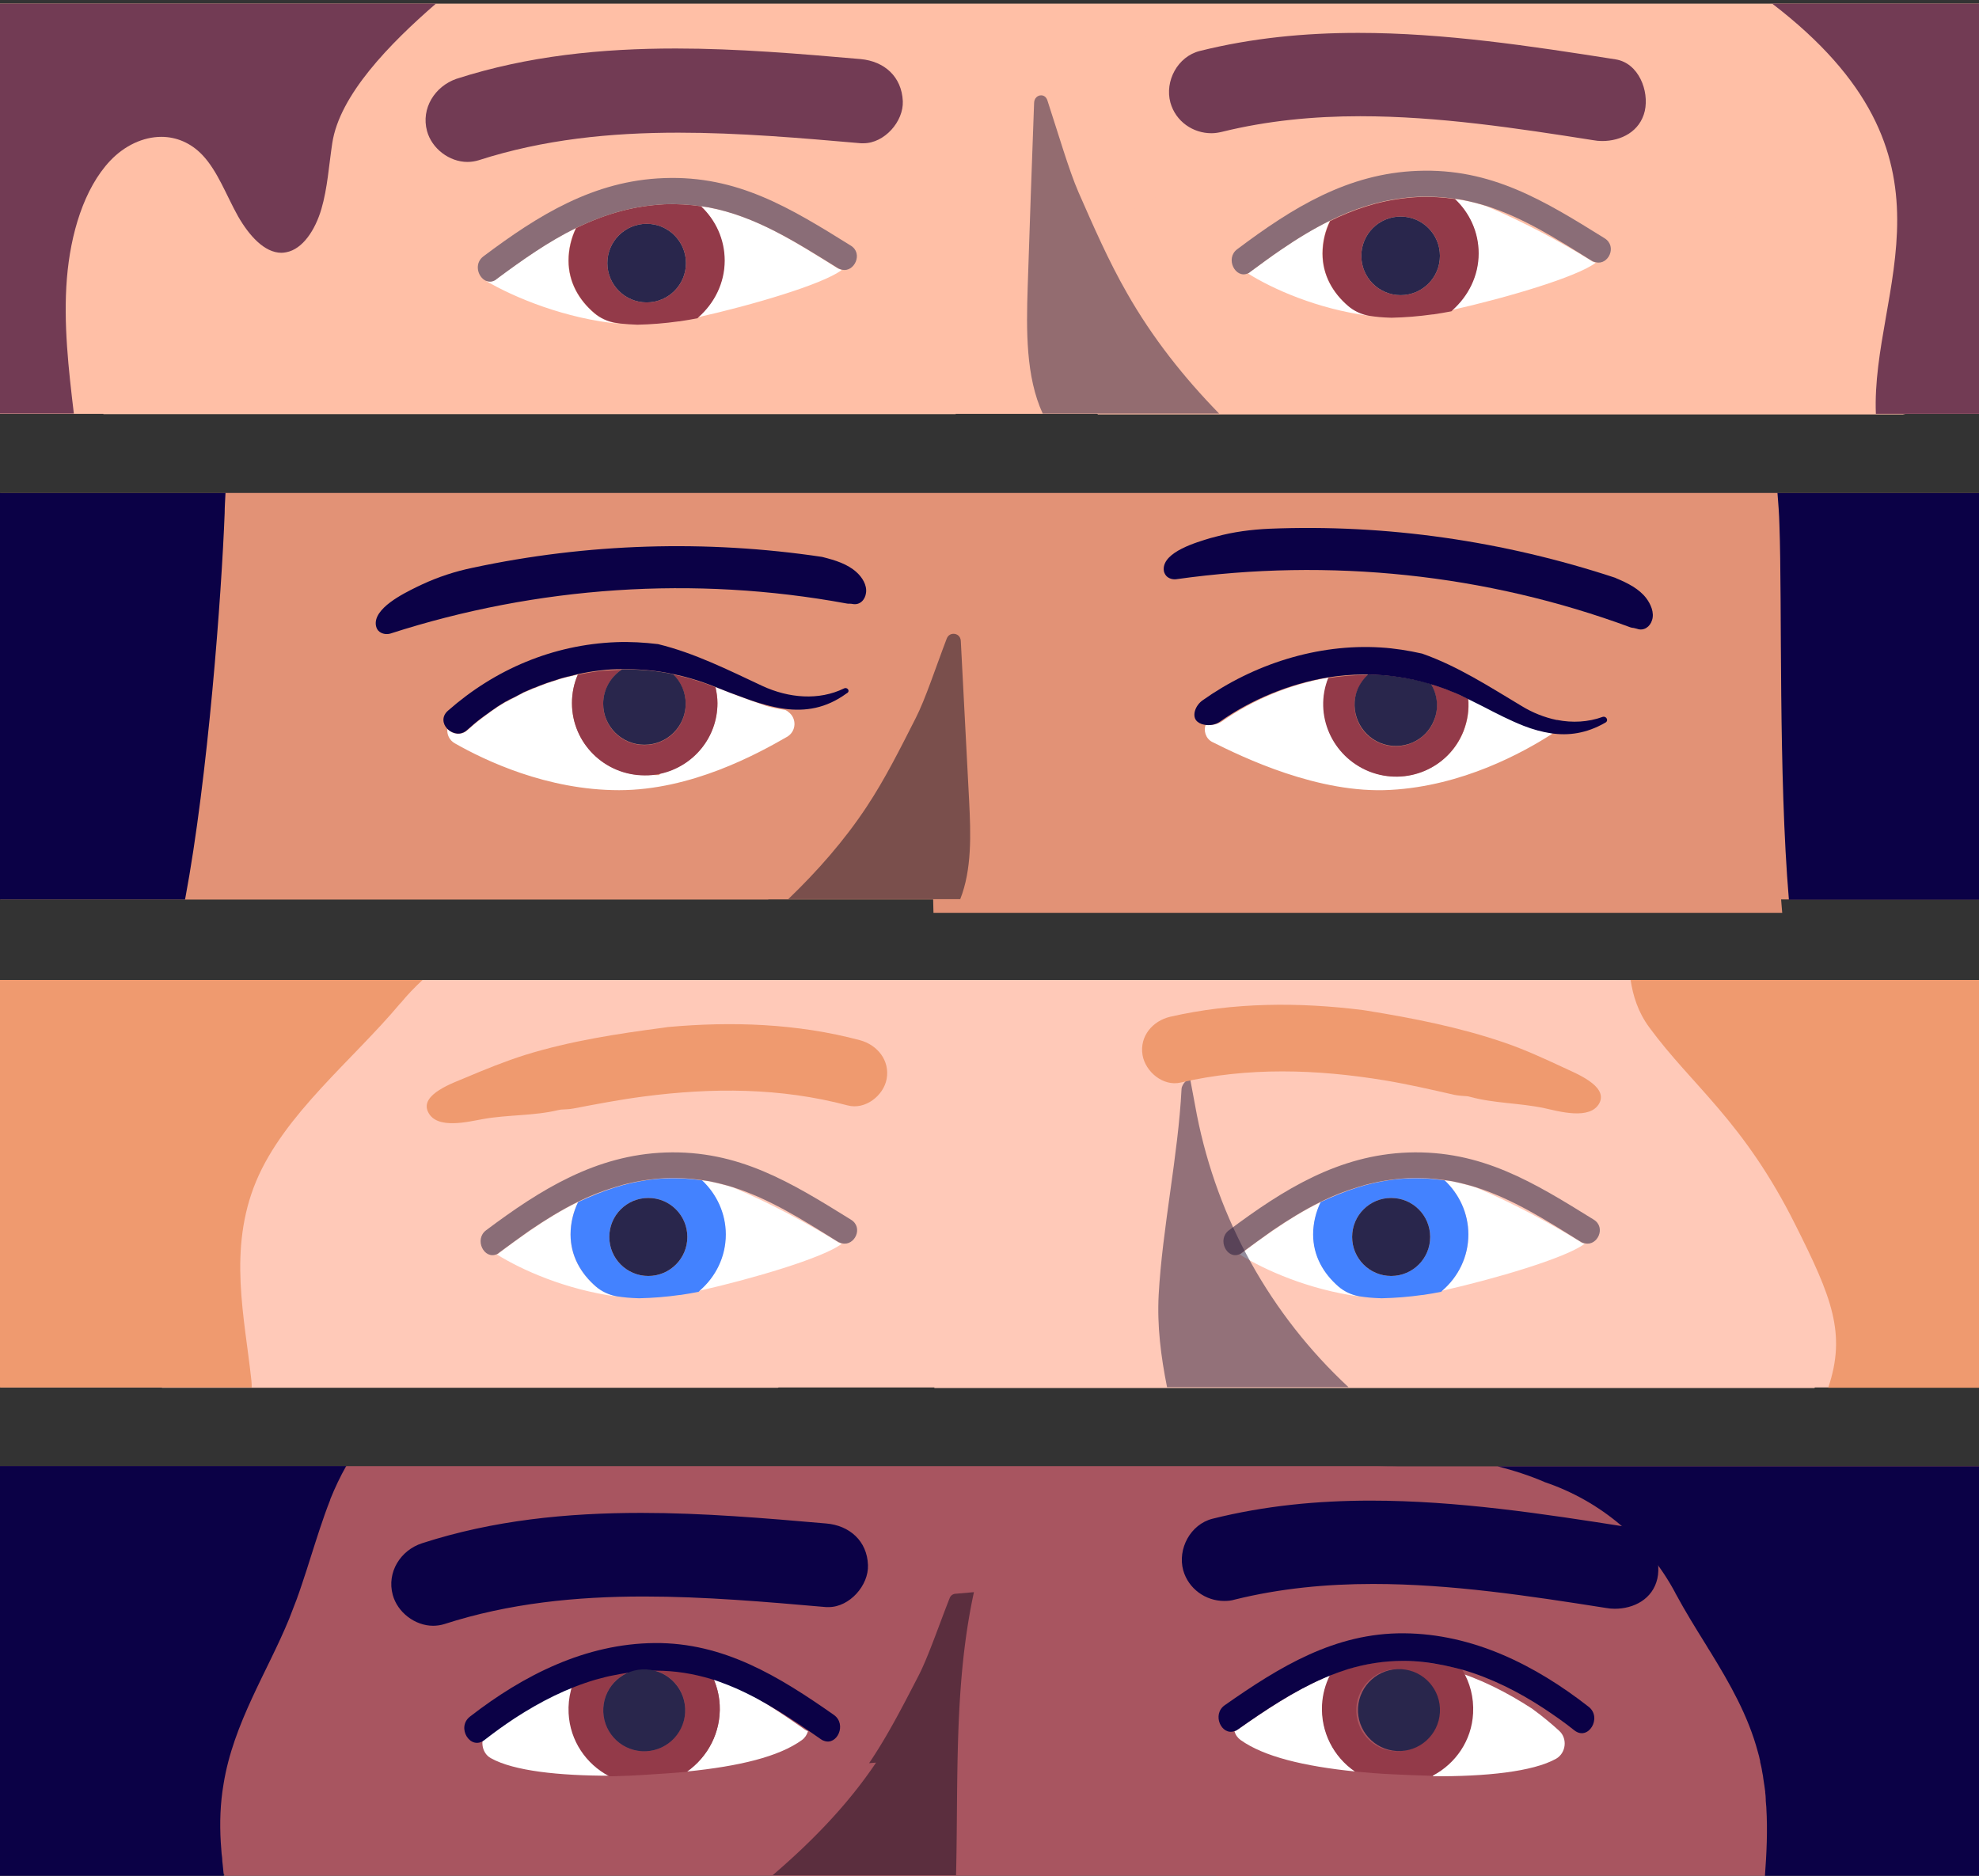 <svg id="Layer_1" xmlns="http://www.w3.org/2000/svg" viewBox="0 0 710 673">
    <rect x="0" y="0" width="710" height="673" fill="#333333" stroke="none"/>
    <style>
        .st0{fill:#e29276}.st1{fill:#fff}.st2{fill:#933a49}.st3{fill:#29264c}.st4{fill:#0b0146}.st5{fill:#7a4f4c}.st6{fill:#ffbfa6}.st7{fill:#918cac}.st8{fill:#8a8aa5}.st9{fill:#723b54}.st10{fill:#8a6d77}.st11{opacity:.5;fill:#281b3a}.st12{fill:#ffc9b8}.st13{fill:#ef9a6f}.st14{fill:#4382ff}.st15{fill:#a85560}.st16{fill:#612f54}.st17{fill:#5b2e3e}
    </style>
    <title>
        3_1-odds
    </title>
    <path class="st0" d="M.1 176.9H710v145.8H.1z"/>
    <path class="st0" d="M637.7 176.9H80.9c-.2 2.4-.3 4.8-.4 7.2-1.1 28.8-5.8 94.4-14.2 138.6h209.3c10.5-10.1 20.1-21 28.1-33.1 6.7-10.1 12.1-21 17.6-31.8 3.5-6.9 7.4-18.9 11.2-28.7.4-1.1 1.4-1.6 2.4-1.6a1125202688080340200 1125202688080340200 0 0 1 2.5 95.3h304.5c-3.9-44.6-2.4-106.8-3.4-134.4-.2-4-.5-7.8-.8-11.5zm-340.1 72c-7.5 5.4-14.9 6.5-22.4 5.5.4.2.8.5 1.1.7 3.1 2.3 2.9 7.1-.5 9-10.7 6.1-34.4 19.1-60.2 19.1-25.9 0-48.2-10.7-58.9-16.8-2-1.1-2.8-3.2-2.7-5.2-1.6-1.7-2-4.4.3-6.4 16.9-14.8 37.6-23.7 60.3-24.6 5.1-.2 10.1.1 15.1.7 13.1 3.2 25 9.2 37.4 15 9.5 4.4 20.3 5.3 29.3.9 1.2-.4 2.3 1.3 1.2 2.1zm6.4-36.2c-.3 2.5-2.2 4.5-4.8 4-.6-.1-1.2-.1-1.8-.1-55.1-10.3-112.2-6.3-165.5 11.1-1.9-.4-3.4-1.3-3.7-3.1-1.3-6.3 10.2-11.8 14.4-13.9.7-.4 1.4-.7 2.1-1 5.8-2.7 12-4.6 18.2-6 41.2-8.8 83.8-10.1 125.5-3.8 4.3 1 8.9 2.4 12.1 5.3 2.1 1.9 3.9 4.6 3.5 7.5zm265.2 46.6c-6.8 3.9-13.2 4.7-19.4 3.8-.1.1-.3.2-.4.3-10.3 6.7-32 18.6-57.8 20-25.8 1.4-53-11.7-64-17.2-2.4-1.2-3.2-4.3-2.3-6.2-1.2-.3-2.3-.8-2.9-1.6-1.4-1.9-.2-5.3 2.3-7.1 18.3-13 41.3-20.5 63.9-19 5.1.3 10 1.1 14.9 2.2 12.7 4.5 23.9 11.7 35.7 18.8 3.9 2.4 8.2 4.1 12.5 5 0-.1.1-.1.1-.2v.2c5.5 1.1 11.1.9 16.4-1.1 1.3-.4 2.2 1.4 1 2.1zm17.8-46.6c-.3 2.5-2.2 4.5-4.8 4-.6-.1-1.2-.1-1.8-.1-55.1-10.3-112.2-6.3-165.5 11.1-1.9-.4-3.4-1.3-3.7-3.1-1.3-6.3 10.2-11.8 14.4-13.9.7-.4 1.4-.7 2.1-1 5.8-2.7 12-4.6 18.2-6 41.2-8.8 83.8-10.1 125.5-3.8 4.3 1 8.9 2.4 12.1 5.3 2.1 1.9 3.9 4.6 3.5 7.5zM258.1 249.6z"/>
    <path class="st0" d="M229.9 278.2l.6-.6c-1 .2-2.1.4-3.1.5.8.1 1.6.1 2.5.1z"/>
    <path class="st1" d="M264.6 249.6c-1.5-.6-3-1.2-4.6-1.8-1.1-.4-2.2-.9-3.3-1.3.4 1.8.7 3.8.7 5.7 0 12.4-8.7 22.7-20.4 25.3l-.6.6c-.8 0-1.7 0-2.5-.1-.8.1-1.7.1-2.6.1-14.4 0-26.1-11.6-26.1-25.9 0-3.6.8-7.1 2.1-10.2-.3.1-.6.1-.8.2-.7.2-1.3.3-2 .5-.3.1-.6.1-.9.2-.6.2-1.3.3-1.9.5-.3.1-.7.2-1 .3l-1.8.6c-.3.1-.7.2-1 .3l-1.8.6c-.2.1-.3.1-.5.2-1.2.4-2.4.9-3.6 1.4-.4.2-.8.3-1.3.5s-1 .4-1.4.6c-.5.2-.9.4-1.4.6-.4.2-.9.4-1.3.7-.5.2-1 .5-1.5.8l-1.2.6c-.6.3-1.2.7-1.9 1-.3.2-.5.3-.8.4-.9.5-1.7 1-2.6 1.6-.2.1-.5.3-.7.5-.6.4-1.3.8-1.9 1.3-.3.2-.6.4-.8.6-.6.4-1.2.8-1.8 1.3-.3.2-.5.4-.8.6-.6.5-1.3 1-1.9 1.5-.2.2-.4.3-.6.5l-2.4 2.1c-2.3 2-5.2 1.4-6.9-.2l-.3-.3c-.2 2 .7 4.1 2.7 5.2 10.7 6.1 33 16.8 58.9 16.8s49.6-13 60.2-19.1c3.4-1.9 3.7-6.7.5-9-.3-.3-.7-.5-1.1-.7-2.2-.3-4.5-.8-6.7-1.4-3.5-1.2-6.9-2.4-10.4-3.7z"/>
    <path class="st2" d="M231.3 278.2c.9 0 1.7 0 2.6-.1 1.1-.1 2.1-.3 3.1-.5 11.7-2.6 20.4-12.9 20.4-25.3 0-2-.3-3.9-.7-5.7-2.8-1.1-5.6-2.1-8.4-2.9-2.2-.7-4.5-1.2-6.8-1.7 2.8 2.7 4.5 6.4 4.5 10.6 0 8.1-6.6 14.7-14.8 14.7-8.2 0-14.8-6.6-14.8-14.7 0-5.1 2.6-9.6 6.6-12.3-2.4.1-4.8.2-7.2.4-2.8.3-5.7.8-8.5 1.4-1.4 3.1-2.1 6.6-2.1 10.2 0 14.3 11.7 25.9 26.1 25.9z"/>
    <path class="st3" d="M216.4 252.5c0 8.1 6.6 14.7 14.8 14.7 8.2 0 14.8-6.6 14.8-14.7 0-4.2-1.7-7.9-4.5-10.6-6.1-1.3-12.3-1.8-18.4-1.7-4.1 2.7-6.7 7.2-6.7 12.3z"/>
    <path class="st4" d="M638.4 188.4c1 27.5-.4 89.8 3.4 134.4H710V176.9h-72.3c.3 3.7.6 7.5.7 11.5zM80.9 176.9H0v145.8h66.4c8.3-44.2 13.1-109.8 14.2-138.6 0-2.4.2-4.8.3-7.2z"/>
    <path class="st5" d="M347.7 287.5l-3-57.6c-.1-1.6-1.3-2.5-2.6-2.5-1 0-1.9.5-2.4 1.6-3.8 9.9-7.7 21.9-11.2 28.7-5.5 10.8-10.9 21.7-17.6 31.8-8 12.1-17.6 23-28.1 33.1h61.7c4.2-10.6 3.8-23.3 3.2-35.1z"/>
    <path class="st4" d="M302.8 247c-9 4.4-19.8 3.5-29.3-.9-12.4-5.8-24.3-11.8-37.4-15-5-.6-10-.9-15.1-.7-22.6.9-43.4 9.7-60.3 24.6-2.3 2-1.9 4.7-.3 6.4l.3.3c1.8 1.6 4.6 2.3 6.9.2l2.4-2.1c.2-.2.4-.3.6-.5.6-.5 1.2-1 1.9-1.5.3-.2.5-.4.8-.6.6-.4 1.2-.9 1.8-1.3.3-.2.6-.4.8-.6.6-.4 1.3-.9 1.9-1.3.2-.2.5-.3.7-.5.9-.5 1.7-1.1 2.6-1.6.3-.2.5-.3.8-.4.6-.4 1.2-.7 1.9-1l1.2-.6c.5-.3 1-.5 1.5-.8.4-.2.9-.4 1.3-.7.5-.2.9-.4 1.4-.6.5-.2 1-.4 1.4-.6.4-.2.8-.4 1.3-.5 1.2-.5 2.4-1 3.6-1.4.2-.1.3-.1.5-.2l1.8-.6c.3-.1.7-.2 1-.3l1.8-.6c.3-.1.7-.2 1-.3.6-.2 1.3-.3 1.9-.5.3-.1.6-.1.9-.2.7-.2 1.3-.3 2-.5.3-.1.6-.1.8-.2 2.8-.6 5.6-1.1 8.5-1.4 2.4-.3 4.8-.4 7.2-.4 6.1-.1 12.3.4 18.4 1.7 2.3.5 4.5 1 6.8 1.7 2.8.8 5.6 1.8 8.4 2.9 1.1.4 2.2.9 3.3 1.3 1.5.6 3 1.2 4.5 1.7 3.5 1.3 6.9 2.6 10.4 3.5 2.2.6 4.5 1.1 6.7 1.4 7.5 1 14.9-.1 22.3-5.5 1.5-.7.4-2.4-.9-1.8zM295.3 199.9c-.1 0-.3-.1-.4-.1-41.6-6.2-84.2-4.9-125.3 3.9-6.3 1.3-12.4 3.3-18.2 6-.7.3-1.4.7-2.1 1-4.2 2.1-15.7 7.6-14.4 13.9.2.9.6 1.6 1.3 2.1 1.1.8 2.6 1 3.9.6 52.7-17 109.1-20.8 163.5-10.8.4.1.7.1 1.1.1.4 0 .8 0 1.2.1 2.6.5 4.5-1.5 4.8-4 .4-2.8-1.4-5.6-3.4-7.4-3.3-3-7.7-4.3-12-5.4z"/>
    <path class="st1" d="M532.8 253.6c-2-1-4-2.1-6-3 .3 3.9-.2 7.9-1.7 11.7-5.3 13.3-20.5 19.8-33.8 14.4-13.3-5.3-19.9-20.3-14.6-33.6-13.6 2.3-27.2 7.9-38.4 15.8-1.6 1.1-3.8 1.4-5.7 1.1-.9 1.9-.1 5 2.3 6.2 11 5.5 38.2 18.7 64 17.2 25.8-1.4 47.5-13.4 57.8-20 .1-.1.3-.2.4-.3-3.4-.5-6.7-1.4-9.9-2.7-4.9-1.8-9.7-4.3-14.4-6.8zM551.8 258.1c0 .1-.1.1-.1.2h.2c-.1-.1-.1-.1-.1-.2z"/>
    <path class="st2" d="M491.2 276.8c13.4 5.3 28.5-1.1 33.8-14.4 1.5-3.9 2.1-7.8 1.7-11.7-1.7-.8-3.5-1.6-5.3-2.4-2.6-1.1-5.3-2-8-2.8 2.3 3.8 2.8 8.6 1.1 13-3 7.5-11.6 11.2-19.2 8.2s-11.3-11.6-8.3-19.1c.9-2.1 2.2-4 3.8-5.4h-1.3c-4.3 0-8.6.4-13 1.1-5.2 13.1 1.3 28.1 14.7 33.5z"/>
    <path class="st3" d="M495.3 266.6c7.6 3 16.2-.6 19.2-8.2 1.8-4.4 1.2-9.2-1.1-13-7.4-2.2-15-3.3-22.6-3.4-1.6 1.5-2.9 3.3-3.8 5.4-3 7.6.8 16.2 8.3 19.2z"/>
    <path class="st4" d="M575 257.2c-5.2 1.9-10.9 2.2-16.4 1.1h-.2c-4.3-.9-8.6-2.6-12.5-5-11.7-7-22.9-14.3-35.7-18.8-4.9-1.1-9.9-1.9-14.9-2.2-22.6-1.4-45.6 6-63.9 19-2.5 1.8-3.7 5.2-2.3 7.1.6.8 1.7 1.4 2.9 1.6 1.8.4 4 .1 5.7-1.1 11.2-7.9 24.8-13.5 38.4-15.8 4.4-.7 8.7-1.1 13-1.1h1.3c7.6.1 15.2 1.2 22.6 3.4 2.7.8 5.4 1.7 8 2.8 1.8.7 3.5 1.5 5.3 2.4l6 3c4.8 2.5 9.5 4.9 14.3 6.8 3.3 1.3 6.6 2.2 9.9 2.7 6.2.9 12.6.1 19.4-3.8 1.4-.7.4-2.5-.9-2.1zM579.9 207.5c-.1-.1-.3-.1-.4-.2-40-13.2-82.1-19.3-124.1-17.6-6.4.3-12.8 1.1-19 2.8-.8.2-1.5.4-2.3.6-4.5 1.4-16.8 4.8-16.6 11.2 0 .9.4 1.7.9 2.3.9 1 2.4 1.4 3.7 1.2 54.8-7.7 111-1.9 162.9 17.3.4.1.7.2 1.1.2l1.2.3c2.4.9 4.7-.7 5.4-3.1.9-2.7-.5-5.8-2.1-7.9-2.5-3.3-6.6-5.4-10.7-7.1z"/>
    <g>
        <path class="st6" d="M0 1.3h710v147.2H0z"/>
        <path class="st6" d="M37.1 148.6h305.8c-4.9-9-4.8-20.5-4.3-31 .6-15 1.3-30 1.9-45.1 0-1.2 1-1.9 2-1.9.7 0 1.5.4 1.8 1.3 3 7.7 6.2 17 9 22.4 4.4 8.4 8.7 16.8 14 24.7 7.4 11 16.6 20.8 26.6 29.7h289.7c-1.1-.2-1.7-.3-1.7-.3 1.8-16 3.7-32.2 2.4-48.2C683 84.1 678.1 68 668.8 58c-5.2-5.5-11.9-8.6-18.4-8.6-5.3 0-10.5 2-14.7 6.5-5.4 5.8-8.6 14.5-12.8 22-3.8 6.9-9.4 13.1-15.6 13.1-.6 0-1.1-.1-1.7-.2-5.9-1.1-10.4-8-12.6-15.5-2.2-7.5-2.7-15.7-3.9-23.6C586.5 34.4 568.5 16 552 1.6H74.3C2.5 56.3 39 103.5 37.1 148.6zm476.8-54.4c-.3-.1-.5-.1-.8-.2.3.1.6.2.8.2l-.2.2c-6.9 5.1-32.1 12.5-51.3 16.8-.1.1-.3.2-.4.4-2.2.4-4.3.8-6.5 1.1-.1 0-.2 0-.2.1-5 .7-9.9 1.1-14.8 1.2-3.4-.2-5.4-.3-8-.7-18.6-2.5-34.5-9.6-43.4-15.2.3-.1.6-.3.9-.6 3.7-2.7 7.3-5.4 11-7.9-3.7 2.5-7.3 5.2-11 7.9l-.9.6c-4.5 2-8.3-5.3-3.8-8.7C405 74.6 424.8 62.2 450 61.3c26.4-1 45.3 10.7 67 24.2 4.7 2.9 1.4 9.7-3.1 8.7zM383.3 18.3c18.8-4.7 37.8-6.5 56.9-6.5 30.8 0 61.8 4.7 92.3 9.5 8.3 1.3 12.2 11.3 10.5 18.5-1.7 7.4-8.5 10.8-15.3 10.8-1.1 0-2.2-.1-3.2-.3-27.3-4.3-55.6-8.6-83.6-8.6-16.7 0-33.4 1.5-49.6 5.6-1.3.3-2.5.5-3.8.5-6.7 0-12.9-4.2-14.7-11-2.1-7.7 2.6-16.6 10.5-18.5zM273.8 96.8c-.2 0-.4-.1-.7-.2.2.1.5.2.7.2l-.2.2c-6.9 5.1-32.1 12.5-51.3 16.8-.1.1-.3.2-.4.4-2.2.4-4.3.8-6.5 1.1h-.2c-5 .7-9.9 1.1-14.8 1.2-2.5-.1-4.3-.2-6-.4-19.7-1.8-38.2-9.5-48.1-15.4-.4-.2-.8-.4-1.2-.7h-.1c-2.1-1.8-2.7-5.8.2-8 19.7-14.7 39.6-27.1 64.8-28.1 26.4-1 45.3 10.7 67 24.2 4.5 2.8 1.2 9.6-3.2 8.7zM131 28.5c25.6-8.3 52.1-10.9 78.8-10.9 22.2 0 44.4 1.8 66.3 3.8 8.4.7 14.7 6.3 15.1 15.1.3 7.3-6.6 15.1-14.1 15.1h-.9c-21.8-1.9-43.7-3.8-65.5-3.8-24.3 0-48.4 2.4-71.7 9.9-1.3.4-2.6.6-4 .6-6.5 0-12.8-4.8-14.6-11.1-2.1-8.3 2.9-16.2 10.6-18.7z"/>
        <path class="st6" d="M474.6 74c13.4 5.6 27.7 13.4 37.5 19.5-12.5-7.8-24.3-15.3-37.5-19.5z"/>
        <path class="st8" d="M342.9 148.6h51-51z"/>
        <path class="st9" d="M167.7 58.1c1.3 0 2.7-.2 4-.6 23.3-7.5 47.3-9.9 71.7-9.9 21.7 0 43.7 1.9 65.5 3.8h.9c7.5 0 14.4-7.8 14.1-15.1-.4-8.8-6.6-14.3-15.1-15.1-21.9-1.9-44.2-3.8-66.3-3.8-26.6 0-53.1 2.6-78.8 10.9C156 31 151 38.9 153.2 47c1.7 6.3 8 11.1 14.5 11.1z"/>
        <path class="st1" d="M144.9 99.9zM213.1 112.3c-5.5-4.7-9.2-11.1-9.2-18.8 0-4.2 1-8.2 2.7-11.7-9.9 4.9-19.2 11.4-28.5 18.3l-.9.6c-1 .4-1.9.4-2.8.1 10 5.9 28.5 13.6 48.1 15.4-.6-.1-1.3-.2-2-.3-2.7-.6-5.3-1.8-7.4-3.6zM254.1 74.4c-.9-.2-1.8-.3-2.7-.4 5.3 4.9 8.5 11.9 8.5 19.5 0 8.1-3.7 15.3-9.4 20.3 19.2-4.3 44.4-11.7 51.3-16.8l.2-.2c-.2 0-.4-.1-.7-.2-.3-.1-.6-.2-.9-.4-15.2-9.5-29.4-18.7-46.3-21.8zM215.1 115.3h0z"/>
        <path class="st2" d="M260 93.5c0-7.7-3.3-14.6-8.5-19.5-4.2-.6-8.6-.9-13.2-.7-5.4.3-10.5 1.1-15.4 2.4-5.7 1.5-11 3.6-16.2 6.1-1.7 3.5-2.7 7.5-2.7 11.7 0 7.7 3.7 14.1 9.2 18.8 2.1 1.8 4.7 3 7.5 3.5.7.1 1.3.2 2 .3 1.8.2 3.6.3 6 .4 4.9-.1 9.8-.5 14.8-1.2h.2c2.2-.3 4.3-.7 6.5-1.1.1-.1.3-.2.4-.4 5.7-5 9.4-12.3 9.4-20.3zm-28 15c-7.8 0-14.1-6.3-14.1-14.1s6.3-14.1 14.1-14.1 14.1 6.3 14.1 14.1-6.3 14.1-14.1 14.1z"/>
        <ellipse class="st3" cx="232" cy="94.4" rx="14.1" ry="14.1"/>
        <path class="st10" d="M305.2 88.1c-21.7-13.5-40.6-25.2-67-24.2-25.2.9-45.1 13.3-64.8 28.1-2.9 2.2-2.3 6.1-.2 8l.1.1c.4.3.8.6 1.2.7.8.3 1.8.4 2.8-.1.3-.1.6-.3.9-.6 9.3-6.9 18.5-13.4 28.5-18.3 5.2-2.5 10.6-4.6 16.2-6.1 4.9-1.3 10-2.1 15.4-2.4 4.6-.2 9 .1 13.2.7.9.1 1.8.3 2.7.4 16.9 3.2 31.1 12.3 46.4 21.8.3.2.6.3.9.4.2.1.4.1.7.2 4.3.9 7.6-5.9 3-8.7z"/>
        <path class="st1" d="M483.6 109.7c-5.5-4.7-9.2-11.1-9.2-18.8 0-4.2 1-8.2 2.7-11.7-6 2.9-11.8 6.5-17.5 10.4-3.7 2.5-7.3 5.2-11 7.9l-.9.6c8.9 5.6 24.8 12.7 43.4 15.2-2.8-.6-5.4-1.8-7.5-3.6zM570.8 93.5c-9.8-6.1-24.1-13.9-37.5-19.5-2.8-.9-5.7-1.7-8.7-2.2-.9-.2-1.8-.3-2.7-.4 5.3 4.9 8.5 11.9 8.5 19.5 0 8.1-3.7 15.3-9.4 20.3 19.2-4.3 44.4-11.7 51.3-16.8l.2-.2c-.3-.1-.5-.1-.8-.2-.3-.1-.5-.2-.8-.4 0 0 0-.1-.1-.1zM455.3 112.7c.1 0 .2 0 .2-.1-.1.1-.1.1-.2.1z"/>
        <path class="st2" d="M530.5 90.9c0-7.7-3.3-14.6-8.5-19.5-4.2-.6-8.6-.9-13.2-.7-5.4.3-10.5 1.1-15.4 2.4-1 .3-2.1.6-3.1.9-4.5 1.4-8.9 3.2-13.1 5.3-1.7 3.5-2.7 7.5-2.7 11.7 0 7.7 3.7 14.1 9.2 18.8 2.1 1.8 4.7 3 7.5 3.5 2.6.4 4.6.6 8 .7 4.9-.1 9.8-.5 14.8-1.2h.2c2.2-.3 4.3-.7 6.5-1.1.1-.1.3-.2.4-.4 5.7-5.1 9.4-12.3 9.4-20.4zm-28 15c-7.8 0-14.1-6.3-14.1-14.1s6.3-14.1 14.1-14.1 14.1 6.3 14.1 14.1-6.3 14.1-14.1 14.1z"/>
        <ellipse class="st3" cx="502.5" cy="91.8" rx="14.1" ry="14.1"/>
        <path class="st10" d="M575.7 85.5c-21.7-13.5-40.6-25.2-67-24.2-25.2.9-45.1 13.3-64.8 28.1-4.5 3.3-.7 10.7 3.8 8.7.3-.1.6-.3.9-.6 3.7-2.7 7.3-5.4 11-7.9 5.7-3.9 11.4-7.4 17.5-10.4 4.2-2.1 8.6-3.9 13.1-5.3 1-.3 2-.6 3.1-.9 4.9-1.3 10-2.1 15.4-2.4 4.6-.2 9 .1 13.2.7.9.1 1.8.3 2.7.4 3 .6 5.8 1.3 8.7 2.2 13.2 4.2 25 11.7 37.5 19.5.1 0 .1.1.2.1.3.2.5.3.8.4.3.1.5.2.8.2 4.4 1.1 7.7-5.7 3.1-8.6z"/>
        <path class="st11" d="M404.3 105.1c-6.6-11.5-12-23.9-17.4-36.2-3.4-7.8-7.4-21.5-11.1-32.8-.4-1.3-1.3-1.9-2.3-1.9-1.2 0-2.5 1-2.5 2.8-.8 22-1.6 44-2.3 66-.5 15.4-.7 32.2 5.4 45.4h63.3c-12.5-12.8-23.9-27.1-33.1-43.3z"/>
        <path class="st9" d="M434.6 47.8c1.3 0 2.5-.2 3.8-.5 16.2-4 32.9-5.6 49.6-5.6 28 0 56.3 4.3 83.6 8.6 1.1.2 2.1.3 3.2.3 6.8 0 13.6-3.4 15.3-10.8 1.6-7.2-2.2-17.2-10.5-18.5-30.5-4.8-61.5-9.5-92.3-9.5-19.1 0-38.1 1.8-56.9 6.5-7.9 2-12.6 10.8-10.5 18.5 1.9 6.8 8.1 11 14.7 11zM119.2 51.4c-1.2 7.9-1.7 16.1-3.9 23.6s-6.7 14.4-12.6 15.5c-.6.1-1.1.2-1.7.2-6.2 0-11.7-6.3-15.6-13.1-4.2-7.5-7.3-16.2-12.8-22-4.2-4.4-9.4-6.5-14.7-6.5-6.5 0-13.2 3.1-18.4 8.6-9.4 10-14.2 26.2-15.5 42.2-1.3 16.1.6 32.6 2.5 48.5H0V1.3h156.4c-16.6 14.4-34.6 32.8-37.2 50.1zM635.8 1.3H710v147.2h-37c-1.8-45 34.6-92.2-37.2-147.2z"/>
    </g>
    <g>
        <path class="st12" d="M.1 351.6H705v146.2H.1z"/>
        <path class="st12" d="M529.6 426.1c13.3 5.6 27.5 13.3 37.3 19.4-12.4-7.7-24.2-15.2-37.3-19.4zM241.6 426.1c13.3 5.6 27.5 13.3 37.3 19.4-12.5-7.7-24.2-15.2-37.3-19.4z"/>
        <path class="st12" d="M0 351.6h97.4c-1.8 2.6-3.4 5.3-4.9 8.1l-.2.4c-10.9 20.2-26.7 39.6-33.2 63.7-6.6 24.6-2.6 49-1.1 71.7.1.8.1 1.6.1 2.4h221c7.6-7.9 14.6-16.4 20.6-25.5 6.6-10 12.1-20.8 17.5-31.5 3.4-6.8 7.4-18.7 11.1-28.5.4-1.1 1.4-1.6 2.3-1.6 1.3 0 2.5.9 2.6 2.4 1 19.1 2 38.1 3 57.2.5 9.1.8 18.8-1 27.6H651c6.5-19.4 14-39.9 7.8-61.3-7.1-24.5-56.5-46.9-72.1-68-4.1-5.5-5.9-11.3-6.7-17h125H0zm280.6 94.6c-.2 0-.5-.1-.7-.2.2.1.5.2.7.2l-.2.2c-6.8 5-31.8 12.4-50.9 16.7-.1.1-.3.2-.4.4-2.1.4-4.3.8-6.4 1.1h-.2c-4.9.7-9.8 1.1-14.7 1.2-3.4-.2-5.4-.3-8-.7-18.5-2.5-34.3-9.6-43.1-15.1.3-.1.6-.3.9-.6 3.6-2.7 7.3-5.4 10.9-7.9-3.7 2.5-7.3 5.1-10.9 7.9l-.9.6c-4.4 2-8.2-5.3-3.8-8.6 19.6-14.6 39.3-26.9 64.3-27.9 26.2-1 45 10.7 66.6 24.1 4.5 2.8 1.2 9.5-3.2 8.6zm10.3-59c-1.2 6-7.7 11.2-14 9.5-24-6.4-48.5-6.4-73.1-3.2-8.5 1.1-16.8 2.8-25.2 4.3-1.5.3-3 .3-4.5.4-.4 0-.7.1-1.1.2-8.8 2.1-18 1.6-26.9 3.2-5.1.9-16.5 3.9-19.7-2.5-3.1-6.4 9.4-10.6 13.3-12.3 7.1-3 14.1-6 21.5-8.2 16.2-5 33.1-7.7 49.8-9.8.4-.1.9-.1 1.3-.2 23.1-2.1 46.6-1.3 69 4.7 6.4 1.6 10.9 7.2 9.6 13.9zm277.7 59c-.3-.1-.5-.1-.8-.2.3.1.6.2.8.2l-.2.2c-6.8 5-31.8 12.4-50.9 16.7-.1.1-.3.2-.4.4-2.1.4-4.3.8-6.4 1.1h-.2c-4.9.7-9.8 1.1-14.7 1.2-3.4-.2-5.4-.3-8-.7-18.5-2.5-34.3-9.6-43.1-15.1.3-.1.6-.3.9-.6 3.6-2.7 7.3-5.4 10.9-7.9-3.7 2.5-7.3 5.1-10.9 7.9l-.9.6c-4.4 2-8.2-5.3-3.8-8.6 19.6-14.6 39.3-26.9 64.3-27.9 26.2-1 45 10.7 66.6 24.1 4.5 2.8 1.3 9.5-3.2 8.6zm20.4-49.7c-2.9 6.5-14.4 3.9-19.6 3.1-8.9-1.3-18.1-.5-27-2.3-.4-.1-.7-.1-1.1-.1-1.5 0-3 0-4.5-.2-8.4-1.3-16.8-2.7-25.3-3.5-24.6-2.4-49.1-1.7-72.9 5.5-6.2 1.9-13-3.1-14.3-9-1.5-6.6 2.9-12.5 9-14.3 22.3-6.7 45.7-8.3 68.9-6.9.4 0 .9.1 1.3.1 16.8 1.6 33.8 3.8 50.1 8.3 7.4 2 14.6 4.7 21.7 7.6 4 1.4 16.7 5.2 13.7 11.7z"/>
        <path class="st13" d="M591.7 368.6c15.5 21.1 33.8 33.6 52.4 70.8 13 25.9 18.4 39 11.8 58.5H710V351.6H585c.9 5.7 2.6 11.4 6.7 17zM91.9 423.8c10.1-24.1 34.7-43.5 51.6-63.7l.4-.4c2.3-2.8 4.9-5.5 7.7-8.1H0v146.2h90.3c0-.8 0-1.6-.1-2.4-2.4-22.7-8.5-47.1 1.7-71.6z"/>
        <path class="st1" d="M213.8 461.6c-5.5-4.7-9.1-11-9.1-18.7 0-4.2 1-8.1 2.7-11.6-6 2.9-11.7 6.4-17.3 10.3-3.7 2.5-7.3 5.1-10.9 7.9l-.9.6c8.8 5.5 24.6 12.6 43.1 15.1-2.9-.6-5.4-1.8-7.6-3.6zM222.3 464.6h.2c0-.1-.1 0-.2 0 .1 0 .1 0 0 0zM300.4 445.5c-9.7-6-23.9-13.8-37.3-19.4-2.8-.9-5.7-1.6-8.6-2.2-.9-.2-1.8-.3-2.7-.4 5.2 4.9 8.5 11.8 8.5 19.4 0 8-3.6 15.2-9.4 20.2 19.1-4.3 44.1-11.7 50.9-16.7l.2-.2c-.2 0-.5-.1-.7-.2-.3-.1-.6-.2-.9-.4.2 0 .1-.1 0-.1z"/>
        <path class="st14" d="M260.4 442.9c0-7.6-3.3-14.5-8.5-19.4-4.2-.6-8.5-.9-13.1-.7-5.3.2-10.4 1.1-15.3 2.4l-3 .9c-4.5 1.4-8.8 3.2-13.1 5.2-1.7 3.5-2.7 7.5-2.7 11.6 0 7.7 3.7 14 9.1 18.7 2.1 1.8 4.7 3 7.5 3.5 2.6.4 4.6.6 8 .7 4.9-.1 9.8-.5 14.7-1.2h.2c2.1-.3 4.3-.7 6.4-1.1.1-.1.3-.2.4-.4 5.8-5 9.4-12.2 9.4-20.2zm-27.8 14.9c-7.7 0-14-6.2-14-14 0-7.7 6.3-14 14-14s14 6.3 14 14-6.2 14-14 14z"/>
        <ellipse class="st3" cx="232.6" cy="443.8" rx="14" ry="14"/>
        <path class="st10" d="M305.3 437.6c-21.6-13.4-40.3-25-66.6-24.1-25 .9-44.8 13.3-64.3 27.9-4.4 3.3-.7 10.6 3.8 8.6.3-.1.6-.3.9-.6 3.6-2.7 7.3-5.3 10.9-7.9 5.6-3.8 11.4-7.4 17.3-10.3 4.2-2.1 8.5-3.8 13.1-5.2l3-.9c4.9-1.3 9.9-2.1 15.3-2.4 4.6-.2 9 .1 13.1.7.9.1 1.8.3 2.7.4 2.9.6 5.8 1.3 8.6 2.2 13.1 4.2 24.8 11.6 37.3 19.4.1 0 .1.1.2.1.3.2.6.3.9.4.2.1.5.2.7.2 4.4 1 7.7-5.7 3.1-8.5z"/>
        <path class="st13" d="M308.5 373.2c-22.5-6-46-6.8-69-4.7-.4.1-.9.1-1.3.2-16.8 2.2-33.7 4.8-49.8 9.8-7.3 2.3-14.4 5.2-21.5 8.2-3.9 1.7-16.5 5.9-13.3 12.3 3.1 6.4 14.5 3.4 19.7 2.5 8.9-1.6 18.1-1.1 26.9-3.2.4-.1.7-.1 1.1-.2 1.5-.1 3-.1 4.5-.4 8.4-1.6 16.7-3.2 25.2-4.3 24.5-3.2 49-3.2 73.1 3.2 6.3 1.7 12.9-3.5 14-9.5 1.2-6.6-3.3-12.2-9.6-13.9z"/>
        <path class="st1" d="M480.3 461.6c-5.4-4.7-9.1-11-9.1-18.7 0-4.2 1-8.1 2.7-11.6-6 2.9-11.7 6.4-17.3 10.3-3.7 2.5-7.3 5.1-10.9 7.9l-.9.6c8.8 5.5 24.6 12.6 43.1 15.1-2.9-.6-5.5-1.8-7.6-3.6zM510.4 464.6h.2c0-.1-.1 0-.2 0zM566.9 445.5c-9.7-6-23.9-13.8-37.3-19.4-2.8-.9-5.7-1.6-8.6-2.2-.9-.2-1.8-.3-2.7-.4 5.2 4.9 8.5 11.8 8.5 19.4 0 8-3.6 15.2-9.4 20.2 19.1-4.3 44.1-11.7 50.9-16.7l.2-.2c-.3-.1-.5-.1-.8-.2-.3-.1-.5-.2-.8-.4.1 0 .1-.1 0-.1z"/>
        <path class="st14" d="M526.8 442.9c0-7.6-3.3-14.5-8.5-19.4-4.2-.6-8.5-.9-13.1-.7-5.3.2-10.4 1.1-15.3 2.4l-3 .9c-4.5 1.4-8.8 3.2-13.1 5.2-1.7 3.5-2.7 7.5-2.7 11.6 0 7.7 3.7 14 9.1 18.7 2.1 1.8 4.7 3 7.5 3.5 2.6.4 4.6.6 8 .7 4.9-.1 9.8-.5 14.7-1.2h.2c2.1-.3 4.3-.7 6.4-1.1.1-.1.3-.2.4-.4 5.8-5 9.4-12.2 9.4-20.2zm-27.7 14.9c-7.7 0-14-6.2-14-14 0-7.7 6.3-14 14-14s14 6.3 14 14-6.3 14-14 14z"/>
        <ellipse class="st3" cx="499.1" cy="443.8" rx="14" ry="14"/>
        <path class="st10" d="M571.8 437.6c-21.6-13.4-40.3-25-66.6-24.1-25 .9-44.8 13.3-64.3 27.9-4.4 3.3-.7 10.6 3.8 8.6.3-.1.6-.3.9-.6 3.6-2.7 7.3-5.3 10.9-7.9 5.6-3.8 11.4-7.4 17.3-10.3 4.2-2.1 8.5-3.8 13.1-5.2l3-.9c4.9-1.3 9.9-2.1 15.3-2.4 4.6-.2 9 .1 13.1.7.9.1 1.8.3 2.7.4 2.9.6 5.8 1.3 8.6 2.2 13.1 4.2 24.8 11.6 37.3 19.4.1 0 .1.1.2.1.3.2.5.3.8.4.3.1.5.2.8.2 4.4 1 7.6-5.7 3.1-8.5z"/>
        <path class="st11" d="M427.1 387.7c-.5-1.4-3.1 1.1-3.2 3-1.2 23.7-6.9 50.1-8.2 73.8-.6 11.3.8 22.2 3 33.2h65.1c-28-26-47-60.2-54.4-97.7l-2.3-12.3z"/>
        <path class="st13" d="M539.8 374.1c-16-5.5-32.8-8.8-49.5-11.5-.4-.1-.9-.1-1.3-.2-23-2.9-46.5-2.8-69.2 2.4-6.3 1.5-11 7-9.9 13.7 1 6 7.4 11.4 13.7 9.9 24.2-5.6 48.7-4.8 73.1-.8 8.4 1.4 16.7 3.3 25 5.2 1.5.3 3 .4 4.5.5.4 0 .7.1 1.1.2 8.7 2.4 17.9 2.2 26.8 4.1 5.1 1.1 16.4 4.4 19.7-1.8 3.3-6.3-9-10.9-12.9-12.8-6.9-3.2-13.8-6.4-21.1-8.9z"/>
    </g>
    <g>
        <path class="st15" d="M373.1 654.5H449V673h-75.9z"/>
        <path class="st15" d="M0 672.3V526.1h710v146.2"/>
        <path class="st15" d="M263.5 602.1c-.8-.3-1.6-.7-2.4-1 .8.3 1.6.6 2.4 1z"/>
        <path class="st15" d="M633.8 648.4v-.1c0-.8-.1-1.6-.2-2.3v-.5c-.1-.8-.2-1.7-.2-2.5v-.3c-.1-.7-.2-1.4-.3-2.2 0-.2 0-.4-.1-.6-.1-.7-.2-1.3-.3-2 0-.3-.1-.5-.1-.8-.1-.5-.2-1.1-.3-1.6-.1-.4-.1-.8-.2-1.2-.1-.7-.3-1.4-.5-2.2 0-.2-.1-.4-.1-.7-.2-.9-.5-1.9-.7-2.8-3.5-13.2-10.2-24.7-17-35.9-.5-.9-1.1-1.8-1.6-2.6-3.8-6.1-7.6-12.1-10.8-18.2l-.1-.1-.1-.3c-14-26.1-40.6-42.9-70.2-44.2-.6 0-1.2-.1-1.9-.1s-1.3-.1-2-.1c-1 0-1.9-.1-2.9-.1s-2-.1-3-.1c-.7 0-1.4-.1-2.2-.1-1.2 0-2.4-.1-3.6-.1-.6 0-1.3 0-1.9-.1-1 0-2-.1-3-.1-.7 0-1.5 0-2.2-.1-1.1 0-2.1-.1-3.2-.1h-1.5c-1.3 0-2.6-.1-3.9-.1h-1.5c-1.3 0-2.6-.1-4-.1H124.3c-2.1 3.6-4 7.6-5.7 11.9 0 .1-.1.2-.1.4-2.6 6.6-4.9 13.7-7.1 20.9-.4 1.4-.9 2.7-1.3 4.1-1.1 3.6-2.3 7.1-3.6 10.6-.9 2.4-1.7 4.7-2.7 7-7.8 18.8-20 37.3-23.5 59.2-1.1 7.1-1.3 14-1 20.8.1 1.4.2 2.7.3 4.1 0 .6.1 1.1.2 1.6.1.8.1 1.6.2 2.4.1 1 .2 2 .4 3 0 .3.1.6.1 1h304c-6.5-9.3-6.3-22-5.9-33.5.6-15 1.2-30 1.9-45 0-1.2 1-1.9 2-1.9.7 0 1.5.4 1.8 1.3 3 7.7 6.2 17 9 22.4 4.3 8.4 8.7 16.8 14 24.7 8.2 12.1 18.4 22.6 29.4 32.1h196.6c.6-8.2 1-16.5.5-24.8zm-338.2-27.3c-.3 1.3-1.1 2.4-2.2 3.2-8.3 5.9-22.5 9.4-41.3 11.3-4.4.4-9 .8-13.8 1-4.3.2-8.5.4-12.8.5h-1.3c-20.6.4-39.3-1.3-48.3-6.3-3.5-1.9-4.1-7.2-1.1-9.9 2.5-2.3 5.8-5.1 9.8-8-3.8 2.5-7.5 5.1-11 7.9-5 3.9-10.2-4.5-5.2-8.4 19.2-15 41.5-26.2 66.3-26.4 24.8-.2 44.6 12 64.3 25.8 4.9 3.3 1.3 11-3.4 9.3zm1.8-44.4h-.9c-21.8-1.9-43.7-3.8-65.4-3.8-24.3 0-48.3 2.4-71.6 9.9-1.3.4-2.6.6-4 .6-6.5 0-12.8-4.8-14.5-11.1-2.2-8.1 2.8-16 10.5-18.5 25.6-8.2 52.1-10.9 78.7-10.9 22.1 0 44.4 1.8 66.3 3.8 8.4.7 14.7 6.3 15 15 .3 7.3-6.6 15-14.1 15zm263.4 44.1c-3.6-2.8-7.2-5.4-11-7.9 3.9 2.9 7.2 5.7 9.8 8 3 2.7 2.4 8-1.1 9.9-9 5-27.7 6.6-48.3 6.3h-1.3c-4.2-.1-8.5-.3-12.8-.5-4.8-.3-9.4-.6-13.8-1-18.8-1.9-33-5.3-41.3-11.3-1.1-.8-1.8-1.9-2.2-3.2-4.7 1.6-8.3-6-3.5-9.3 19.7-13.8 39.5-26 64.3-25.8 24.8.2 47.1 11.5 66.3 26.4 5.1 3.9-.1 12.4-5.1 8.4zm15.2-54.4c-1.7 7.4-8.5 10.8-15.3 10.8-1.1 0-2.1-.1-3.2-.3-27.3-4.3-55.6-8.6-83.5-8.6-16.7 0-33.4 1.5-49.6 5.6-1.3.3-2.5.5-3.8.5-6.6 0-12.9-4.2-14.7-11-2.1-7.7 2.6-16.6 10.5-18.5 18.8-4.7 37.8-6.5 56.8-6.5 30.8 0 61.8 4.7 92.3 9.5 8.3 1.3 12.1 11.3 10.5 18.5zM709.3 526.1h.1V673h-.1z"/>
        <path class="st15" d="M473.3 601.1c-.8.3-1.6.7-2.4 1 .8-.4 1.6-.7 2.4-1z"/>
        <path class="st16" d="M612.2 590.2c-3.8-6.1-7.6-12.1-10.8-18.2l-.1-.1.1.1c3.2 6 7 12.1 10.8 18.2z"/>
        <path class="st7" d="M0 526.1V673 526.1z"/>
        <path class="st4" d="M537.3 526.1c5.8 1.5 11.5 3.3 17 5.7 19.8 6.7 36.7 20.8 46.8 39.8l.1.3.1.1c3.3 6.1 7 12.1 10.8 18.2.5.9 1.1 1.8 1.6 2.6 6.8 11.1 13.5 22.7 17 35.9.3.9.5 1.9.7 2.8.1.2.1.4.1.7.2.7.3 1.4.5 2.2.1.4.1.8.2 1.2.1.5.2 1.1.3 1.6 0 .3.1.5.1.8.1.7.2 1.3.3 2 0 .2.1.4.1.6.1.7.2 1.4.3 2.2v.3c.1.8.2 1.7.2 2.5v.5c.1.8.1 1.6.2 2.3v.1c.5 8.3.1 16.5-.5 24.6H710v-147H537.3zM79.9 669c-.1-.8-.2-1.6-.2-2.4-.1-.5-.1-1.1-.2-1.6-.1-1.4-.2-2.7-.3-4.1-.4-6.8-.2-13.8 1-20.8 3.5-21.8 15.8-40.4 23.5-59.2.9-2.3 1.8-4.6 2.7-7 1.3-3.5 2.4-7 3.6-10.6.4-1.4.9-2.7 1.3-4.1 2.3-7.2 4.5-14.3 7.1-20.9 0-.1.1-.2.1-.4 1.7-4.2 3.6-8.2 5.7-11.9H0v147h80.3c0-.3-.1-.6-.1-1l-.3-3z"/>
        <path class="st1" d="M257.8 602.1c-.8-.3-1.6-.7-2.4-1 1.6 3.2 2.6 6.8 2.8 10.6.5 9.8-4.2 18.7-11.8 23.9 18.8-1.9 33-5.3 41.3-11.3 1.1-.8 1.8-1.9 2.2-3.2-.4-.1-.8-.3-1.2-.6-10-7-20.1-13.7-30.9-18.4zM219.6 634c-5.6-4.6-9.3-11.5-9.7-19.3-.3-5.7 1.1-11 3.9-15.6-10.3 3-20 7.9-29 13.8-3.9 2.9-7.2 5.7-9.8 8-3 2.7-2.4 8 1.1 9.9 8.2 4.6 24.4 6.3 42.8 6.3-.2-1 .1-2.2.7-3.1z"/>
        <path class="st2" d="M258.2 611.7c-.2-3.8-1.2-7.4-2.8-10.6-2-.8-4.1-1.5-6.2-2.2-6.3-1.9-12.9-3-19.9-3-5 0-9.9.6-14.7 1.6-2.2.5-4.5 1-6.7 1.6-2.7 4.5-4.2 9.9-3.9 15.6.5 9.9 6.3 18.2 14.4 22.5l.1.1h1.3c4.2-.1 8.5-.3 12.8-.6 4.8-.3 9.4-.6 13.8-1 7.5-5.3 12.3-14.2 11.8-24zm-12.4 2.7c-.5 8.1-7.4 14.4-15.5 13.9-8.1-.4-14.3-7.4-13.9-15.5.5-8.1 7.4-14.4 15.5-13.9 8.2.4 14.4 7.4 13.9 15.5z"/>
        <path class="st4" d="M299.2 615.3c-19.7-13.8-39.5-26-64.3-25.8-24.8.2-47.1 11.5-66.3 26.4-5 3.9.2 12.3 5.2 8.4 3.6-2.8 7.2-5.4 11-7.9 9.1-5.9 18.7-10.8 29-13.8 2.2-.6 4.4-1.2 6.7-1.6 4.8-1 9.7-1.5 14.7-1.6 7 0 13.6 1.1 19.9 3 2.1.6 4.1 1.4 6.2 2.2.8.3 1.6.7 2.4 1 10.8 4.7 20.9 11.5 30.8 18.4.4.3.8.5 1.2.6 4.6 1.7 8.2-5.9 3.5-9.3z"/>
        <path class="st1" d="M474.5 611.7c.2-3.8 1.2-7.4 2.8-10.6-.8.3-1.6.6-2.4 1-10.8 4.7-20.9 11.5-30.8 18.4-.4.3-.8.5-1.2.6.3 1.3 1.1 2.4 2.2 3.2 8.3 5.9 22.5 9.4 41.3 11.3-7.7-5.2-12.5-14.1-11.9-23.9zM559.4 621c-2.5-2.3-5.8-5.1-9.8-8-9.1-5.9-18.7-10.8-29-13.8 2.7 4.5 4.2 9.9 3.9 15.6-.4 7.6-3.9 14.2-9.2 18.8 0 1.3-.4 2.7-1.3 3.7 19 .1 35.9-1.6 44.3-6.3 3.6-2.1 4.1-7.3 1.1-10z"/>
        <path class="st2" d="M528.5 614.7c.3-5.7-1.1-11-3.9-15.6-2.2-.6-4.4-1.2-6.7-1.6-4.8-1-9.7-1.5-14.7-1.6-7 0-13.6 1.1-19.9 3-2.1.6-4.1 1.4-6.2 2.2-1.6 3.2-2.6 6.8-2.8 10.6-.5 9.8 4.2 18.7 11.8 23.9 4.4.4 9 .8 13.8 1 4.3.2 8.5.4 12.8.5h1.3c8.2-4.3 14-12.6 14.5-22.4zm-12.5-.3c-.5 8.1-7.4 14.4-15.5 13.9-8.1-.4-14.3-7.4-13.9-15.5.5-8.1 7.4-14.4 15.5-13.9 8.2.4 14.4 7.4 13.9 15.5z"/>
        <path class="st4" d="M570 612.4c-19.2-15-41.5-26.2-66.3-26.4-24.8-.2-44.6 12-64.3 25.8-4.7 3.3-1.2 11 3.5 9.3.4-.1.8-.3 1.2-.6 9.9-7 20-13.7 30.8-18.4.8-.3 1.6-.7 2.4-1 2-.8 4.1-1.5 6.2-2.2 6.3-1.9 12.9-3 19.9-3 5 0 9.9.6 14.7 1.6 2.2.5 4.5 1 6.7 1.6 10.3 3 20 7.9 29 13.8 3.8 2.5 7.5 5.1 11 7.9 5 4 10.1-4.5 5.2-8.4zM296.4 546.6c-21.9-1.9-44.1-3.8-66.3-3.8-26.6 0-53.1 2.6-78.7 10.9-7.7 2.5-12.7 10.4-10.5 18.5 1.7 6.3 8 11.1 14.5 11.1 1.3 0 2.7-.2 4-.6 23.2-7.5 47.3-9.9 71.6-9.9 21.7 0 43.6 1.9 65.4 3.8h.9c7.5 0 14.4-7.8 14.1-15.1-.3-8.6-6.6-14.2-15-14.9zM584.1 547.9c-30.5-4.8-61.4-9.5-92.3-9.5-19 0-38 1.8-56.8 6.5-7.9 2-12.6 10.8-10.5 18.5 1.9 6.7 8.1 11 14.7 11 1.3 0 2.5-.1 3.8-.5 16.2-4 32.8-5.6 49.6-5.6 28 0 56.2 4.3 83.5 8.6 1.1.2 2.1.3 3.2.3 6.8 0 13.6-3.4 15.3-10.8 1.6-7.2-2.2-17.2-10.5-18.5z"/>
        <ellipse transform="matrix(.056 -.999 .999 .056 -139.157 1080.089)" class="st3" cx="501.4" cy="613.6" rx="14.7" ry="14.7"/>
        <ellipse transform="rotate(-86.812 231.132 613.605) scale(1)" class="st3" cx="231.1" cy="613.6" rx="14.7" ry="14.7"/>
        <path class="st17" d="M311.8 632.6c6.7-9.9 12.1-20.5 17.6-31.1 3.5-6.7 7.5-18.5 11.3-28.1.4-1.1 1.4-1.6 2.3-1.6a247338517506038880 247338517506038880 0 0 1-2.5 101.2h-65.8c14-12 26.9-25.2 37.1-40.4z"/>
    </g>
</svg>

